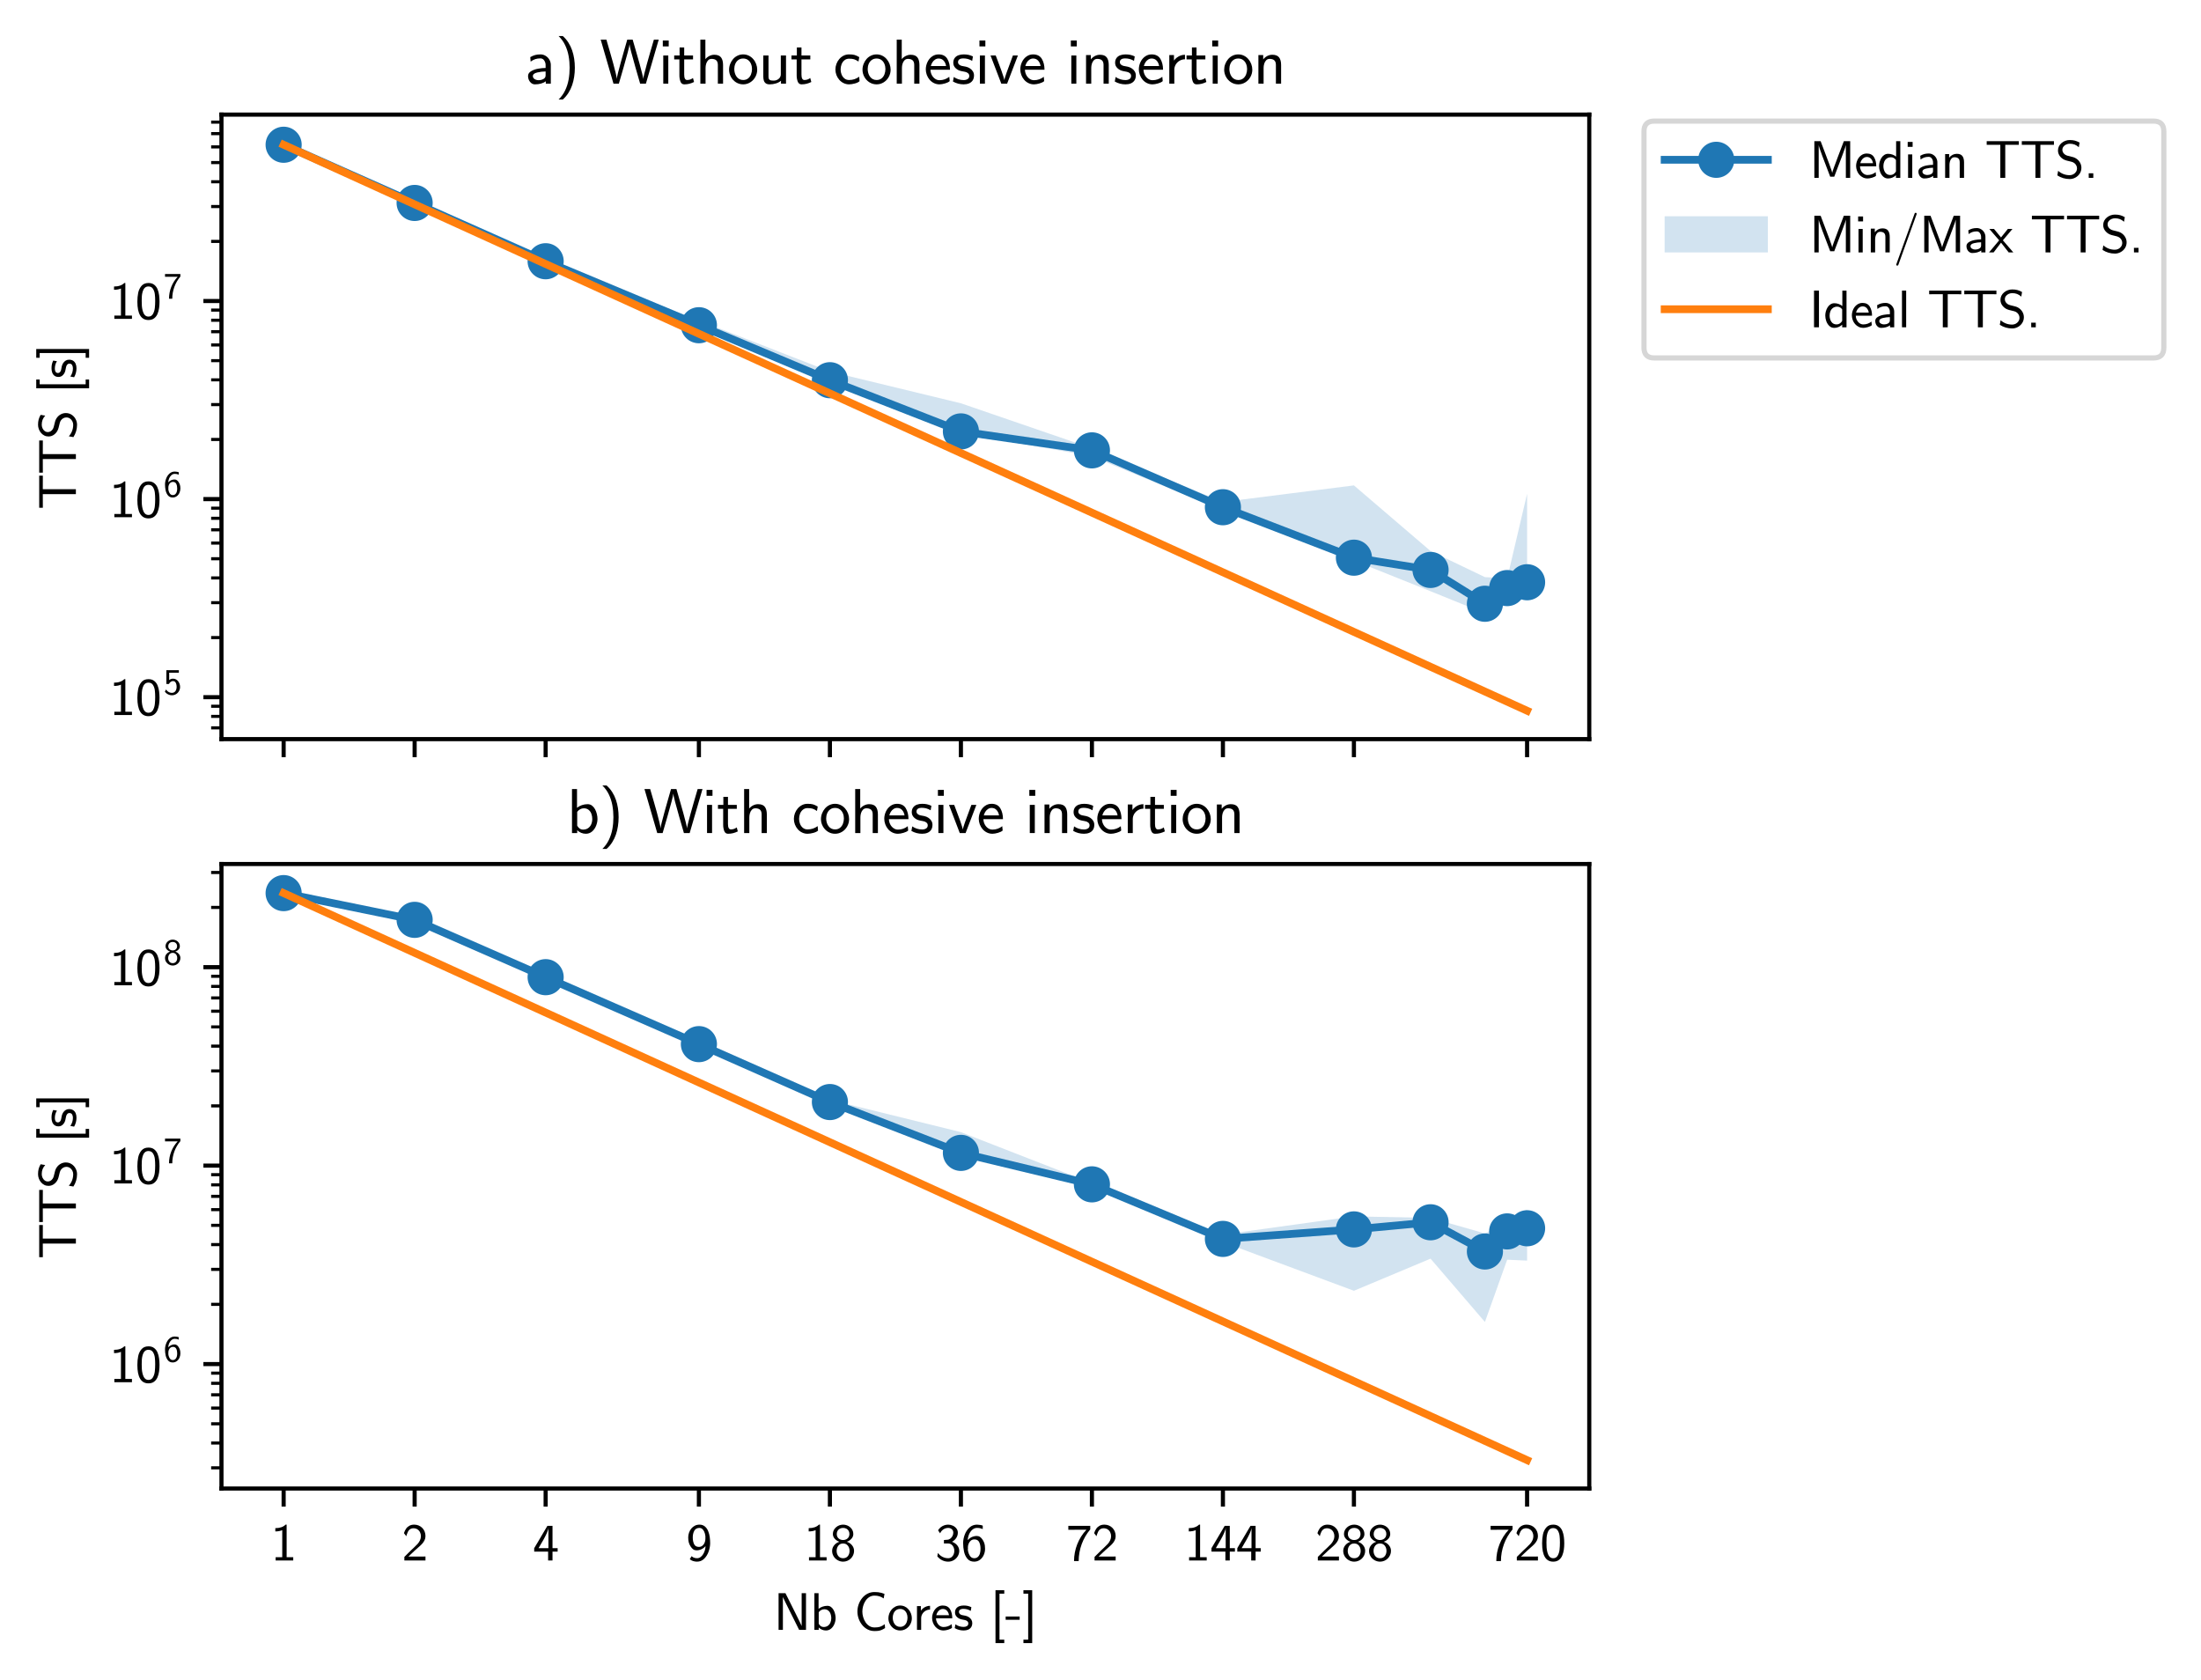 <?xml version="1.0" encoding="utf-8" standalone="no"?>
<!DOCTYPE svg PUBLIC "-//W3C//DTD SVG 1.1//EN"
  "http://www.w3.org/Graphics/SVG/1.1/DTD/svg11.dtd">
<svg xmlns:xlink="http://www.w3.org/1999/xlink" width="426.36pt" height="325.39pt" viewBox="0 0 426.36 325.39" xmlns="http://www.w3.org/2000/svg" version="1.1">
 <defs>
  <style type="text/css">*{stroke-linejoin: round; stroke-linecap: butt}</style>
 </defs>
 <g id="figure_1">
  <g id="patch_1">
   <path d="M -0 325.39 
L 426.36 325.39 
L 426.36 0 
L -0 0 
z
" style="fill: #ffffff"/>
  </g>
  <g id="axes_1">
   <g id="patch_2">
    <path d="M 42.9 143.16 
L 307.86 143.16 
L 307.86 22.2 
L 42.9 22.2 
z
" style="fill: #ffffff"/>
   </g>
   <g id="PolyCollection_1">
    <path d="M 54.944 27.698 
L 54.944 28.093 
L 80.32 39.471 
L 105.697 50.651 
L 135.386 63.351 
L 160.763 73.829 
L 186.14 83.743 
L 211.517 88.4 
L 236.893 98.844 
L 262.27 108.569 
L 277.115 114.517 
L 287.647 118.794 
L 291.959 116.829 
L 295.816 113.995 
L 295.816 95.64 
L 295.816 95.64 
L 291.959 112.027 
L 287.647 111.782 
L 277.115 106.729 
L 262.27 94.017 
L 236.893 97.227 
L 211.517 86.829 
L 186.14 78.114 
L 160.763 71.964 
L 135.386 62.071 
L 105.697 50.331 
L 80.32 38.745 
L 54.944 27.698 
z
" clip-path="url(#pe736ea5509)" style="fill: #1f77b4; fill-opacity: 0.2"/>
   </g>
   <g id="matplotlib.axis_1">
    <g id="xtick_1">
     <g id="line2d_1">
      <defs>
       <path id="m81271d1d20" d="M 0 0 
L 0 3.5 
" style="stroke: #000000; stroke-width: 0.8"/>
      </defs>
      <g>
       <use xlink:href="#m81271d1d20" x="54.944" y="143.16" style="stroke: #000000; stroke-width: 0.8"/>
      </g>
     </g>
    </g>
    <g id="xtick_2">
     <g id="line2d_2">
      <g>
       <use xlink:href="#m81271d1d20" x="80.32" y="143.16" style="stroke: #000000; stroke-width: 0.8"/>
      </g>
     </g>
    </g>
    <g id="xtick_3">
     <g id="line2d_3">
      <g>
       <use xlink:href="#m81271d1d20" x="105.697" y="143.16" style="stroke: #000000; stroke-width: 0.8"/>
      </g>
     </g>
    </g>
    <g id="xtick_4">
     <g id="line2d_4">
      <g>
       <use xlink:href="#m81271d1d20" x="135.386" y="143.16" style="stroke: #000000; stroke-width: 0.8"/>
      </g>
     </g>
    </g>
    <g id="xtick_5">
     <g id="line2d_5">
      <g>
       <use xlink:href="#m81271d1d20" x="160.763" y="143.16" style="stroke: #000000; stroke-width: 0.8"/>
      </g>
     </g>
    </g>
    <g id="xtick_6">
     <g id="line2d_6">
      <g>
       <use xlink:href="#m81271d1d20" x="186.14" y="143.16" style="stroke: #000000; stroke-width: 0.8"/>
      </g>
     </g>
    </g>
    <g id="xtick_7">
     <g id="line2d_7">
      <g>
       <use xlink:href="#m81271d1d20" x="211.517" y="143.16" style="stroke: #000000; stroke-width: 0.8"/>
      </g>
     </g>
    </g>
    <g id="xtick_8">
     <g id="line2d_8">
      <g>
       <use xlink:href="#m81271d1d20" x="236.893" y="143.16" style="stroke: #000000; stroke-width: 0.8"/>
      </g>
     </g>
    </g>
    <g id="xtick_9">
     <g id="line2d_9">
      <g>
       <use xlink:href="#m81271d1d20" x="262.27" y="143.16" style="stroke: #000000; stroke-width: 0.8"/>
      </g>
     </g>
    </g>
    <g id="xtick_10">
     <g id="line2d_10">
      <g>
       <use xlink:href="#m81271d1d20" x="295.816" y="143.16" style="stroke: #000000; stroke-width: 0.8"/>
      </g>
     </g>
    </g>
   </g>
   <g id="matplotlib.axis_2">
    <g id="ytick_1">
     <g id="line2d_11">
      <defs>
       <path id="m9545c2d211" d="M 0 0 
L -3.5 0 
" style="stroke: #000000; stroke-width: 0.8"/>
      </defs>
      <g>
       <use xlink:href="#m9545c2d211" x="42.9" y="135.037" style="stroke: #000000; stroke-width: 0.8"/>
      </g>
     </g>
     <g id="text_1">
      <!-- $\mathdefault{10^{5}}$ -->
      <g transform="translate(21.2 138.518) scale(0.1 -0.1)">
       <defs>
        <path id="Cmss10-31" d="M 594 0 
L 594 397 
L 1394 397 
L 1394 3675 
Q 1053 3519 556 3519 
L 556 3916 
Q 1375 3916 1797 4341 
L 1925 4341 
L 1925 397 
L 2725 397 
L 2725 0 
L 594 0 
z
" transform="scale(0.016)"/>
        <path id="Cmss10-30" d="M 1600 -141 
Q 256 -141 256 2081 
Q 256 2653 354 3143 
Q 453 3634 753 3987 
Q 1053 4341 1600 4341 
Q 2022 4341 2295 4127 
Q 2569 3913 2703 3580 
Q 2838 3247 2888 2865 
Q 2938 2484 2938 2081 
Q 2938 1678 2886 1308 
Q 2834 938 2698 609 
Q 2563 281 2291 70 
Q 2019 -141 1600 -141 
z
M 1600 275 
Q 1969 275 2148 600 
Q 2328 925 2370 1323 
Q 2413 1722 2413 2181 
Q 2413 2625 2370 2986 
Q 2328 3347 2148 3634 
Q 1969 3922 1600 3922 
Q 1313 3922 1142 3745 
Q 972 3569 894 3289 
Q 816 3009 798 2756 
Q 781 2503 781 2181 
Q 781 1853 798 1576 
Q 816 1300 895 989 
Q 975 678 1145 476 
Q 1316 275 1600 275 
z
" transform="scale(0.016)"/>
        <path id="Cmss10-35" d="M 238 494 
L 459 863 
Q 559 684 718 551 
Q 878 419 1072 347 
Q 1266 275 1466 275 
Q 1734 275 1918 420 
Q 2103 566 2190 802 
Q 2278 1038 2278 1300 
Q 2278 1528 2225 1759 
Q 2172 1991 2036 2153 
Q 1900 2316 1663 2316 
Q 1428 2316 1242 2178 
Q 1056 2041 953 1813 
L 506 1813 
L 506 4197 
L 2663 4197 
L 2663 3763 
L 991 3763 
L 991 2484 
Q 1272 2731 1663 2731 
Q 1931 2731 2159 2607 
Q 2388 2484 2547 2276 
Q 2706 2069 2790 1816 
Q 2875 1563 2875 1300 
Q 2875 916 2687 583 
Q 2500 250 2176 54 
Q 1853 -141 1466 -141 
Q 1222 -141 994 -64 
Q 766 13 573 153 
Q 381 294 238 494 
z
" transform="scale(0.016)"/>
       </defs>
       <use xlink:href="#Cmss10-31" transform="translate(0 0.27)"/>
       <use xlink:href="#Cmss10-30" transform="translate(50 0.27)"/>
       <use xlink:href="#Cmss10-35" transform="translate(104.646 40.095) scale(0.7)"/>
      </g>
     </g>
    </g>
    <g id="ytick_2">
     <g id="line2d_12">
      <g>
       <use xlink:href="#m9545c2d211" x="42.9" y="96.671" style="stroke: #000000; stroke-width: 0.8"/>
      </g>
     </g>
     <g id="text_2">
      <!-- $\mathdefault{10^{6}}$ -->
      <g transform="translate(21.2 100.252) scale(0.1 -0.1)">
       <defs>
        <path id="Cmss10-36" d="M 1600 -141 
Q 1081 -141 784 214 
Q 488 569 378 1073 
Q 269 1578 269 2106 
Q 269 2616 466 3136 
Q 663 3656 1045 3998 
Q 1428 4341 1953 4341 
Q 2094 4341 2342 4302 
Q 2591 4263 2644 4213 
L 2644 3809 
Q 2450 3884 2300 3914 
Q 2150 3944 1953 3944 
Q 1622 3944 1365 3711 
Q 1109 3478 970 3129 
Q 831 2781 831 2463 
Q 975 2631 1142 2740 
Q 1309 2850 1511 2909 
Q 1713 2969 1913 2969 
Q 2150 2969 2319 2850 
Q 2488 2731 2631 2509 
Q 2747 2325 2808 2164 
Q 2869 2003 2897 1825 
Q 2925 1647 2925 1416 
Q 2925 1022 2764 664 
Q 2603 306 2300 82 
Q 1997 -141 1600 -141 
z
M 1600 275 
Q 1891 275 2066 444 
Q 2241 613 2308 869 
Q 2375 1125 2375 1416 
Q 2375 1891 2214 2222 
Q 2053 2553 1631 2553 
Q 1384 2553 1207 2411 
Q 1031 2269 937 2042 
Q 844 1816 844 1581 
Q 844 1472 856 1416 
L 838 1416 
Q 838 1025 1038 650 
Q 1238 275 1600 275 
z
" transform="scale(0.016)"/>
       </defs>
       <use xlink:href="#Cmss10-31" transform="translate(0 0.695)"/>
       <use xlink:href="#Cmss10-30" transform="translate(50 0.695)"/>
       <use xlink:href="#Cmss10-36" transform="translate(104.646 40.52) scale(0.7)"/>
      </g>
     </g>
    </g>
    <g id="ytick_3">
     <g id="line2d_13">
      <g>
       <use xlink:href="#m9545c2d211" x="42.9" y="58.305" style="stroke: #000000; stroke-width: 0.8"/>
      </g>
     </g>
     <g id="text_3">
      <!-- $\mathdefault{10^{7}}$ -->
      <g transform="translate(21.2 61.786) scale(0.1 -0.1)">
       <defs>
        <path id="Cmss10-37" d="M 959 -72 
Q 959 453 1059 972 
Q 1159 1491 1353 1978 
Q 1547 2466 1822 2902 
Q 2097 3338 2463 3725 
L 269 3719 
L 269 4197 
L 2925 4197 
L 2925 3763 
Q 2591 3369 2328 2919 
Q 2066 2469 1886 1975 
Q 1706 1481 1614 967 
Q 1522 453 1522 -72 
L 959 -72 
z
" transform="scale(0.016)"/>
       </defs>
       <use xlink:href="#Cmss10-31" transform="translate(0 0.27)"/>
       <use xlink:href="#Cmss10-30" transform="translate(50 0.27)"/>
       <use xlink:href="#Cmss10-37" transform="translate(104.646 40.095) scale(0.7)"/>
      </g>
     </g>
    </g>
    <g id="ytick_4">
     <g id="line2d_14">
      <defs>
       <path id="m1ce38256e8" d="M 0 0 
L -2 0 
" style="stroke: #000000; stroke-width: 0.6"/>
      </defs>
      <g>
       <use xlink:href="#m1ce38256e8" x="42.9" y="140.98" style="stroke: #000000; stroke-width: 0.6"/>
      </g>
     </g>
    </g>
    <g id="ytick_5">
     <g id="line2d_15">
      <g>
       <use xlink:href="#m1ce38256e8" x="42.9" y="138.755" style="stroke: #000000; stroke-width: 0.6"/>
      </g>
     </g>
    </g>
    <g id="ytick_6">
     <g id="line2d_16">
      <g>
       <use xlink:href="#m1ce38256e8" x="42.9" y="136.793" style="stroke: #000000; stroke-width: 0.6"/>
      </g>
     </g>
    </g>
    <g id="ytick_7">
     <g id="line2d_17">
      <g>
       <use xlink:href="#m1ce38256e8" x="42.9" y="123.488" style="stroke: #000000; stroke-width: 0.6"/>
      </g>
     </g>
    </g>
    <g id="ytick_8">
     <g id="line2d_18">
      <g>
       <use xlink:href="#m1ce38256e8" x="42.9" y="116.732" style="stroke: #000000; stroke-width: 0.6"/>
      </g>
     </g>
    </g>
    <g id="ytick_9">
     <g id="line2d_19">
      <g>
       <use xlink:href="#m1ce38256e8" x="42.9" y="111.939" style="stroke: #000000; stroke-width: 0.6"/>
      </g>
     </g>
    </g>
    <g id="ytick_10">
     <g id="line2d_20">
      <g>
       <use xlink:href="#m1ce38256e8" x="42.9" y="108.221" style="stroke: #000000; stroke-width: 0.6"/>
      </g>
     </g>
    </g>
    <g id="ytick_11">
     <g id="line2d_21">
      <g>
       <use xlink:href="#m1ce38256e8" x="42.9" y="105.183" style="stroke: #000000; stroke-width: 0.6"/>
      </g>
     </g>
    </g>
    <g id="ytick_12">
     <g id="line2d_22">
      <g>
       <use xlink:href="#m1ce38256e8" x="42.9" y="102.614" style="stroke: #000000; stroke-width: 0.6"/>
      </g>
     </g>
    </g>
    <g id="ytick_13">
     <g id="line2d_23">
      <g>
       <use xlink:href="#m1ce38256e8" x="42.9" y="100.389" style="stroke: #000000; stroke-width: 0.6"/>
      </g>
     </g>
    </g>
    <g id="ytick_14">
     <g id="line2d_24">
      <g>
       <use xlink:href="#m1ce38256e8" x="42.9" y="98.427" style="stroke: #000000; stroke-width: 0.6"/>
      </g>
     </g>
    </g>
    <g id="ytick_15">
     <g id="line2d_25">
      <g>
       <use xlink:href="#m1ce38256e8" x="42.9" y="85.122" style="stroke: #000000; stroke-width: 0.6"/>
      </g>
     </g>
    </g>
    <g id="ytick_16">
     <g id="line2d_26">
      <g>
       <use xlink:href="#m1ce38256e8" x="42.9" y="78.366" style="stroke: #000000; stroke-width: 0.6"/>
      </g>
     </g>
    </g>
    <g id="ytick_17">
     <g id="line2d_27">
      <g>
       <use xlink:href="#m1ce38256e8" x="42.9" y="73.573" style="stroke: #000000; stroke-width: 0.6"/>
      </g>
     </g>
    </g>
    <g id="ytick_18">
     <g id="line2d_28">
      <g>
       <use xlink:href="#m1ce38256e8" x="42.9" y="69.854" style="stroke: #000000; stroke-width: 0.6"/>
      </g>
     </g>
    </g>
    <g id="ytick_19">
     <g id="line2d_29">
      <g>
       <use xlink:href="#m1ce38256e8" x="42.9" y="66.817" style="stroke: #000000; stroke-width: 0.6"/>
      </g>
     </g>
    </g>
    <g id="ytick_20">
     <g id="line2d_30">
      <g>
       <use xlink:href="#m1ce38256e8" x="42.9" y="64.248" style="stroke: #000000; stroke-width: 0.6"/>
      </g>
     </g>
    </g>
    <g id="ytick_21">
     <g id="line2d_31">
      <g>
       <use xlink:href="#m1ce38256e8" x="42.9" y="62.023" style="stroke: #000000; stroke-width: 0.6"/>
      </g>
     </g>
    </g>
    <g id="ytick_22">
     <g id="line2d_32">
      <g>
       <use xlink:href="#m1ce38256e8" x="42.9" y="60.061" style="stroke: #000000; stroke-width: 0.6"/>
      </g>
     </g>
    </g>
    <g id="ytick_23">
     <g id="line2d_33">
      <g>
       <use xlink:href="#m1ce38256e8" x="42.9" y="46.756" style="stroke: #000000; stroke-width: 0.6"/>
      </g>
     </g>
    </g>
    <g id="ytick_24">
     <g id="line2d_34">
      <g>
       <use xlink:href="#m1ce38256e8" x="42.9" y="40" style="stroke: #000000; stroke-width: 0.6"/>
      </g>
     </g>
    </g>
    <g id="ytick_25">
     <g id="line2d_35">
      <g>
       <use xlink:href="#m1ce38256e8" x="42.9" y="35.206" style="stroke: #000000; stroke-width: 0.6"/>
      </g>
     </g>
    </g>
    <g id="ytick_26">
     <g id="line2d_36">
      <g>
       <use xlink:href="#m1ce38256e8" x="42.9" y="31.488" style="stroke: #000000; stroke-width: 0.6"/>
      </g>
     </g>
    </g>
    <g id="ytick_27">
     <g id="line2d_37">
      <g>
       <use xlink:href="#m1ce38256e8" x="42.9" y="28.45" style="stroke: #000000; stroke-width: 0.6"/>
      </g>
     </g>
    </g>
    <g id="ytick_28">
     <g id="line2d_38">
      <g>
       <use xlink:href="#m1ce38256e8" x="42.9" y="25.882" style="stroke: #000000; stroke-width: 0.6"/>
      </g>
     </g>
    </g>
    <g id="ytick_29">
     <g id="line2d_39">
      <g>
       <use xlink:href="#m1ce38256e8" x="42.9" y="23.657" style="stroke: #000000; stroke-width: 0.6"/>
      </g>
     </g>
    </g>
    <g id="text_4">
     <!-- TTS [s] -->
     <g transform="translate(14.7 98.718) rotate(-90) scale(0.1 -0.1)">
      <defs>
       <path id="Cmss10-54" d="M 1881 0 
L 1881 4006 
L 231 4000 
L 231 4441 
L 4122 4441 
L 4122 4000 
L 2478 4006 
L 2478 0 
L 1881 0 
z
" transform="scale(0.016)"/>
       <path id="Cmss10-53" d="M 281 300 
L 378 856 
Q 981 325 1778 325 
Q 2006 325 2209 431 
Q 2413 538 2538 727 
Q 2663 916 2663 1153 
Q 2663 1341 2577 1506 
Q 2491 1672 2344 1786 
Q 2197 1900 2009 1947 
L 1394 2100 
Q 953 2213 656 2548 
Q 359 2884 359 3316 
Q 359 3594 476 3825 
Q 594 4056 800 4228 
Q 1006 4400 1259 4490 
Q 1513 4581 1778 4581 
Q 2134 4581 2404 4511 
Q 2675 4441 2975 4269 
L 2881 3713 
Q 2628 3938 2370 4036 
Q 2113 4134 1778 4134 
Q 1563 4134 1356 4042 
Q 1150 3950 1020 3781 
Q 891 3613 891 3391 
Q 891 3219 978 3072 
Q 1066 2925 1208 2825 
Q 1350 2725 1522 2681 
L 2131 2528 
Q 2434 2453 2675 2262 
Q 2916 2072 3055 1798 
Q 3194 1525 3194 1216 
Q 3194 838 2998 528 
Q 2803 219 2473 39 
Q 2144 -141 1778 -141 
Q 966 -141 281 300 
z
" transform="scale(0.016)"/>
       <path id="Cmss10-20" transform="scale(0.016)"/>
       <path id="Cmss10-5b" d="M 641 -1600 
L 641 4800 
L 1703 4800 
L 1703 4384 
L 1125 4384 
L 1125 -1184 
L 1703 -1184 
L 1703 -1600 
L 641 -1600 
z
" transform="scale(0.016)"/>
       <path id="Cmss10-73" d="M 178 213 
L 263 672 
Q 716 359 1259 359 
Q 1494 359 1659 461 
Q 1825 563 1825 781 
Q 1825 947 1698 1053 
Q 1572 1159 1403 1191 
L 1013 1269 
Q 688 1334 450 1559 
Q 213 1784 213 2100 
Q 213 2391 353 2583 
Q 494 2775 731 2862 
Q 969 2950 1259 2950 
Q 1538 2950 1745 2904 
Q 1953 2859 2194 2747 
L 2119 2297 
Q 1888 2434 1673 2490 
Q 1459 2547 1191 2547 
Q 981 2547 836 2455 
Q 691 2363 691 2163 
Q 691 2025 800 1926 
Q 909 1828 1063 1791 
L 1491 1709 
Q 1709 1659 1895 1537 
Q 2081 1416 2192 1233 
Q 2303 1050 2303 831 
Q 2303 525 2167 323 
Q 2031 122 1798 25 
Q 1566 -72 1259 -72 
Q 684 -72 178 213 
z
" transform="scale(0.016)"/>
       <path id="Cmss10-5d" d="M 141 -1600 
L 141 -1184 
L 716 -1184 
L 716 4384 
L 141 4384 
L 141 4800 
L 1203 4800 
L 1203 -1600 
L 141 -1600 
z
" transform="scale(0.016)"/>
      </defs>
      <use xlink:href="#Cmss10-54"/>
      <use xlink:href="#Cmss10-54" x="68.018"/>
      <use xlink:href="#Cmss10-53" x="136.035"/>
      <use xlink:href="#Cmss10-20" x="191.553"/>
      <use xlink:href="#Cmss10-5b" x="224.854"/>
      <use xlink:href="#Cmss10-73" x="253.662"/>
      <use xlink:href="#Cmss10-5d" x="291.943"/>
     </g>
    </g>
   </g>
   <g id="line2d_40">
    <path d="M 54.944 28.037 
L 80.32 39.31 
L 105.697 50.599 
L 135.386 62.992 
L 160.763 73.644 
L 186.14 83.559 
L 211.517 87.23 
L 236.893 98.244 
L 262.27 108.017 
L 277.115 110.392 
L 287.647 116.941 
L 291.959 113.905 
L 295.816 112.776 
" clip-path="url(#pe736ea5509)" style="fill: none; stroke: #1f77b4; stroke-width: 1.5; stroke-linecap: square"/>
    <defs>
     <path id="mea26f4171b" d="M 0 3 
C 0.796 3 1.559 2.684 2.121 2.121 
C 2.684 1.559 3 0.796 3 0 
C 3 -0.796 2.684 -1.559 2.121 -2.121 
C 1.559 -2.684 0.796 -3 0 -3 
C -0.796 -3 -1.559 -2.684 -2.121 -2.121 
C -2.684 -1.559 -3 -0.796 -3 0 
C -3 0.796 -2.684 1.559 -2.121 2.121 
C -1.559 2.684 -0.796 3 0 3 
z
" style="stroke: #1f77b4"/>
    </defs>
    <g clip-path="url(#pe736ea5509)">
     <use xlink:href="#mea26f4171b" x="54.944" y="28.037" style="fill: #1f77b4; stroke: #1f77b4"/>
     <use xlink:href="#mea26f4171b" x="80.32" y="39.31" style="fill: #1f77b4; stroke: #1f77b4"/>
     <use xlink:href="#mea26f4171b" x="105.697" y="50.599" style="fill: #1f77b4; stroke: #1f77b4"/>
     <use xlink:href="#mea26f4171b" x="135.386" y="62.992" style="fill: #1f77b4; stroke: #1f77b4"/>
     <use xlink:href="#mea26f4171b" x="160.763" y="73.644" style="fill: #1f77b4; stroke: #1f77b4"/>
     <use xlink:href="#mea26f4171b" x="186.14" y="83.559" style="fill: #1f77b4; stroke: #1f77b4"/>
     <use xlink:href="#mea26f4171b" x="211.517" y="87.23" style="fill: #1f77b4; stroke: #1f77b4"/>
     <use xlink:href="#mea26f4171b" x="236.893" y="98.244" style="fill: #1f77b4; stroke: #1f77b4"/>
     <use xlink:href="#mea26f4171b" x="262.27" y="108.017" style="fill: #1f77b4; stroke: #1f77b4"/>
     <use xlink:href="#mea26f4171b" x="277.115" y="110.392" style="fill: #1f77b4; stroke: #1f77b4"/>
     <use xlink:href="#mea26f4171b" x="287.647" y="116.941" style="fill: #1f77b4; stroke: #1f77b4"/>
     <use xlink:href="#mea26f4171b" x="291.959" y="113.905" style="fill: #1f77b4; stroke: #1f77b4"/>
     <use xlink:href="#mea26f4171b" x="295.816" y="112.776" style="fill: #1f77b4; stroke: #1f77b4"/>
    </g>
   </g>
   <g id="line2d_41">
    <path d="M 54.944 28.037 
L 80.32 39.586 
L 105.697 51.136 
L 135.386 64.648 
L 160.763 76.197 
L 186.14 87.746 
L 211.517 99.296 
L 236.893 110.845 
L 262.27 122.394 
L 277.115 129.15 
L 287.647 133.944 
L 291.959 135.906 
L 295.816 137.662 
" clip-path="url(#pe736ea5509)" style="fill: none; stroke: #ff7f0e; stroke-width: 1.5; stroke-linecap: square"/>
   </g>
   <g id="patch_3">
    <path d="M 42.9 143.16 
L 42.9 22.2 
" style="fill: none; stroke: #000000; stroke-width: 0.8; stroke-linejoin: miter; stroke-linecap: square"/>
   </g>
   <g id="patch_4">
    <path d="M 307.86 143.16 
L 307.86 22.2 
" style="fill: none; stroke: #000000; stroke-width: 0.8; stroke-linejoin: miter; stroke-linecap: square"/>
   </g>
   <g id="patch_5">
    <path d="M 42.9 143.16 
L 307.86 143.16 
" style="fill: none; stroke: #000000; stroke-width: 0.8; stroke-linejoin: miter; stroke-linecap: square"/>
   </g>
   <g id="patch_6">
    <path d="M 42.9 22.2 
L 307.86 22.2 
" style="fill: none; stroke: #000000; stroke-width: 0.8; stroke-linejoin: miter; stroke-linecap: square"/>
   </g>
   <g id="text_5">
    <!-- a) Without cohesive insertion -->
    <g transform="translate(101.772 16.2) scale(0.12 -0.12)">
     <defs>
      <path id="Cmss10-61" d="M 972 -72 
Q 766 -72 605 48 
Q 444 169 356 359 
Q 269 550 269 763 
Q 269 1072 580 1256 
Q 891 1441 1305 1511 
Q 1719 1581 2041 1581 
L 2041 1881 
Q 2041 2128 1900 2337 
Q 1759 2547 1522 2547 
Q 1225 2547 1000 2473 
Q 775 2400 531 2222 
L 494 2675 
Q 753 2825 987 2887 
Q 1222 2950 1522 2950 
Q 1806 2950 2047 2801 
Q 2288 2653 2427 2408 
Q 2566 2163 2566 1881 
L 2566 0 
L 2059 0 
L 2059 238 
Q 1859 84 1576 6 
Q 1294 -72 972 -72 
z
M 756 763 
Q 756 566 937 456 
Q 1119 347 1331 347 
Q 1600 347 1820 467 
Q 2041 588 2041 831 
L 2041 1228 
Q 1641 1228 1198 1125 
Q 756 1022 756 763 
z
" transform="scale(0.016)"/>
      <path id="Cmss10-29" d="M 353 -1600 
Q 769 -1194 1014 -678 
Q 1259 -163 1362 407 
Q 1466 978 1466 1600 
Q 1466 2219 1362 2791 
Q 1259 3363 1014 3878 
Q 769 4394 353 4800 
L 775 4800 
Q 1097 4522 1337 4145 
Q 1578 3769 1718 3358 
Q 1859 2947 1925 2505 
Q 1991 2063 1991 1600 
Q 1991 1138 1923 692 
Q 1856 247 1717 -158 
Q 1578 -563 1340 -938 
Q 1103 -1313 775 -1600 
L 353 -1600 
z
" transform="scale(0.016)"/>
      <path id="Cmss10-57" d="M 1381 0 
L 91 4441 
L 666 4441 
Q 928 3541 1058 3091 
Q 1188 2641 1338 2100 
Q 1488 1559 1602 1082 
Q 1716 606 1716 469 
Q 1722 613 1826 1039 
Q 1931 1466 2118 2142 
Q 2306 2819 2461 3358 
Q 2616 3897 2772 4441 
L 3316 4441 
Q 3538 3678 3695 3131 
Q 3853 2584 4008 2028 
Q 4163 1472 4273 1023 
Q 4384 575 4384 469 
Q 4388 578 4498 1025 
Q 4609 1472 4764 2028 
Q 4919 2584 5067 3098 
Q 5216 3613 5459 4441 
L 5947 4441 
L 4653 0 
L 4072 0 
Q 3844 781 3592 1661 
Q 3341 2541 3172 3184 
Q 3003 3828 3003 3975 
Q 3000 3838 2819 3150 
Q 2638 2463 2395 1622 
Q 2153 781 1925 0 
L 1381 0 
z
" transform="scale(0.016)"/>
      <path id="Cmss10-69" d="M 506 0 
L 506 2841 
L 1013 2841 
L 1013 0 
L 506 0 
z
M 459 3756 
L 459 4353 
L 1056 4353 
L 1056 3756 
L 459 3756 
z
" transform="scale(0.016)"/>
      <path id="Cmss10-74" d="M 1141 -72 
Q 859 -72 753 211 
Q 647 494 647 831 
L 647 2444 
L 122 2444 
L 122 2841 
L 666 2841 
L 666 3653 
L 1131 3653 
L 1131 2841 
L 2022 2841 
L 2022 2444 
L 1131 2444 
L 1131 916 
Q 1131 366 1428 366 
Q 1756 366 2016 569 
L 2125 166 
Q 1884 47 1646 -12 
Q 1409 -72 1141 -72 
z
" transform="scale(0.016)"/>
      <path id="Cmss10-68" d="M 506 0 
L 506 4441 
L 1013 4441 
L 1013 2472 
Q 1181 2675 1420 2794 
Q 1659 2913 1913 2913 
Q 2391 2913 2594 2645 
Q 2797 2378 2797 1881 
L 2797 0 
L 2272 0 
L 2272 1881 
Q 2272 2200 2114 2348 
Q 1956 2497 1638 2497 
Q 1425 2497 1289 2355 
Q 1153 2213 1092 2005 
Q 1031 1797 1031 1588 
L 1031 0 
L 506 0 
z
" transform="scale(0.016)"/>
      <path id="Cmss10-6f" d="M 1600 -72 
Q 1203 -72 878 133 
Q 553 338 365 680 
Q 178 1022 178 1403 
Q 178 1697 284 1976 
Q 391 2256 580 2476 
Q 769 2697 1033 2823 
Q 1297 2950 1600 2950 
Q 1900 2950 2161 2825 
Q 2422 2700 2615 2476 
Q 2809 2253 2912 1975 
Q 3016 1697 3016 1403 
Q 3016 1022 2830 680 
Q 2644 338 2317 133 
Q 1991 -72 1600 -72 
z
M 1600 366 
Q 1894 366 2095 525 
Q 2297 684 2394 940 
Q 2491 1197 2491 1478 
Q 2491 1753 2389 1995 
Q 2288 2238 2086 2386 
Q 1884 2534 1600 2534 
Q 1313 2534 1111 2387 
Q 909 2241 806 1997 
Q 703 1753 703 1478 
Q 703 1278 756 1079 
Q 809 881 926 714 
Q 1044 547 1214 456 
Q 1384 366 1600 366 
z
" transform="scale(0.016)"/>
      <path id="Cmss10-75" d="M 1147 -72 
Q 906 -72 765 26 
Q 625 125 565 297 
Q 506 469 506 703 
L 506 2841 
L 1031 2841 
L 1031 703 
Q 1031 519 1093 436 
Q 1156 353 1267 329 
Q 1378 306 1563 306 
Q 1841 306 2056 484 
Q 2272 663 2272 934 
L 2272 2841 
L 2797 2841 
L 2797 0 
L 2291 0 
L 2291 294 
Q 2094 119 1786 23 
Q 1478 -72 1147 -72 
z
" transform="scale(0.016)"/>
      <path id="Cmss10-63" d="M 1594 -72 
Q 1309 -72 1053 50 
Q 797 172 609 386 
Q 422 600 320 870 
Q 219 1141 219 1422 
Q 219 1713 320 1988 
Q 422 2263 608 2480 
Q 794 2697 1044 2823 
Q 1294 2950 1594 2950 
Q 1934 2950 2136 2897 
Q 2338 2844 2625 2675 
L 2547 2228 
Q 2288 2403 2102 2459 
Q 1916 2516 1594 2516 
Q 1322 2516 1126 2355 
Q 931 2194 837 1945 
Q 744 1697 744 1422 
Q 744 1163 842 919 
Q 941 675 1134 520 
Q 1328 366 1594 366 
Q 1894 366 2139 448 
Q 2384 531 2619 697 
L 2656 250 
Q 2513 106 2183 17 
Q 1853 -72 1594 -72 
z
" transform="scale(0.016)"/>
      <path id="Cmss10-65" d="M 1594 -72 
Q 1300 -72 1044 51 
Q 788 175 602 390 
Q 416 606 314 882 
Q 213 1159 213 1441 
Q 213 1806 373 2159 
Q 534 2513 831 2731 
Q 1128 2950 1503 2950 
Q 2116 2950 2386 2500 
Q 2656 2050 2656 1403 
L 684 1403 
Q 684 1150 801 904 
Q 919 659 1130 503 
Q 1341 347 1594 347 
Q 2150 347 2584 691 
L 2625 256 
Q 2491 122 2162 25 
Q 1834 -72 1594 -72 
z
M 722 1778 
L 2259 1778 
Q 2209 2103 2015 2318 
Q 1822 2534 1503 2534 
Q 1316 2534 1150 2426 
Q 984 2319 876 2145 
Q 769 1972 722 1778 
z
" transform="scale(0.016)"/>
      <path id="Cmss10-76" d="M 1178 0 
L 91 2841 
L 616 2841 
Q 797 2359 944 1971 
Q 1091 1584 1194 1300 
Q 1297 1016 1390 716 
Q 1484 416 1484 347 
Q 1484 559 2350 2841 
L 2853 2841 
L 1766 0 
L 1178 0 
z
" transform="scale(0.016)"/>
      <path id="Cmss10-6e" d="M 506 0 
L 506 2881 
L 991 2881 
L 991 2444 
Q 1163 2666 1402 2789 
Q 1641 2913 1913 2913 
Q 2391 2913 2594 2645 
Q 2797 2378 2797 1881 
L 2797 0 
L 2272 0 
L 2272 1881 
Q 2272 2200 2114 2348 
Q 1956 2497 1638 2497 
Q 1425 2497 1289 2355 
Q 1153 2213 1092 2005 
Q 1031 1797 1031 1588 
L 1031 0 
L 506 0 
z
" transform="scale(0.016)"/>
      <path id="Cmss10-72" d="M 513 0 
L 513 2881 
L 984 2881 
L 984 2328 
Q 1109 2503 1287 2637 
Q 1466 2772 1670 2842 
Q 1875 2913 2094 2913 
L 2094 2456 
Q 1809 2456 1561 2315 
Q 1313 2175 1166 1933 
Q 1019 1691 1019 1403 
L 1019 0 
L 513 0 
z
" transform="scale(0.016)"/>
     </defs>
     <use xlink:href="#Cmss10-61"/>
     <use xlink:href="#Cmss10-29" x="47.998"/>
     <use xlink:href="#Cmss10-20" x="86.816"/>
     <use xlink:href="#Cmss10-57" x="120.117"/>
     <use xlink:href="#Cmss10-69" x="214.502"/>
     <use xlink:href="#Cmss10-74" x="238.281"/>
     <use xlink:href="#Cmss10-68" x="274.365"/>
     <use xlink:href="#Cmss10-6f" x="325.977"/>
     <use xlink:href="#Cmss10-75" x="375.977"/>
     <use xlink:href="#Cmss10-74" x="427.588"/>
     <use xlink:href="#Cmss10-20" x="463.672"/>
     <use xlink:href="#Cmss10-63" x="496.973"/>
     <use xlink:href="#Cmss10-6f" x="541.357"/>
     <use xlink:href="#Cmss10-68" x="591.357"/>
     <use xlink:href="#Cmss10-65" x="642.969"/>
     <use xlink:href="#Cmss10-73" x="687.354"/>
     <use xlink:href="#Cmss10-69" x="725.635"/>
     <use xlink:href="#Cmss10-76" x="749.414"/>
     <use xlink:href="#Cmss10-65" x="795.508"/>
     <use xlink:href="#Cmss10-20" x="839.893"/>
     <use xlink:href="#Cmss10-69" x="873.193"/>
     <use xlink:href="#Cmss10-6e" x="896.973"/>
     <use xlink:href="#Cmss10-73" x="948.584"/>
     <use xlink:href="#Cmss10-65" x="986.865"/>
     <use xlink:href="#Cmss10-72" x="1031.25"/>
     <use xlink:href="#Cmss10-74" x="1065.332"/>
     <use xlink:href="#Cmss10-69" x="1101.416"/>
     <use xlink:href="#Cmss10-6f" x="1125.195"/>
     <use xlink:href="#Cmss10-6e" x="1175.195"/>
    </g>
   </g>
  </g>
  <g id="axes_2">
   <g id="patch_7">
    <path d="M 42.9 288.312 
L 307.86 288.312 
L 307.86 167.352 
L 42.9 167.352 
z
" style="fill: #ffffff"/>
   </g>
   <g id="PolyCollection_2">
    <path d="M 54.944 172.85 
L 54.944 173.401 
L 80.32 178.428 
L 105.697 189.633 
L 135.386 202.556 
L 160.763 213.987 
L 186.14 223.381 
L 211.517 229.728 
L 236.893 240.577 
L 262.27 250.01 
L 277.115 243.789 
L 287.647 256.051 
L 291.959 243.992 
L 295.816 244.165 
L 295.816 234.296 
L 295.816 234.296 
L 291.959 236.681 
L 287.647 238.904 
L 277.115 235.893 
L 262.27 235.598 
L 236.893 239.121 
L 211.517 229.173 
L 186.14 219.281 
L 160.763 213.025 
L 135.386 201.67 
L 105.697 189.034 
L 80.32 178.023 
L 54.944 172.85 
z
" clip-path="url(#pfbe49e36a6)" style="fill: #1f77b4; fill-opacity: 0.2"/>
   </g>
   <g id="matplotlib.axis_3">
    <g id="xtick_11">
     <g id="line2d_42">
      <g>
       <use xlink:href="#m81271d1d20" x="54.944" y="288.312" style="stroke: #000000; stroke-width: 0.8"/>
      </g>
     </g>
     <g id="text_6">
      <!-- 1 -->
      <g transform="translate(52.444 302.251) scale(0.1 -0.1)">
       <use xlink:href="#Cmss10-31"/>
      </g>
     </g>
    </g>
    <g id="xtick_12">
     <g id="line2d_43">
      <g>
       <use xlink:href="#m81271d1d20" x="80.32" y="288.312" style="stroke: #000000; stroke-width: 0.8"/>
      </g>
     </g>
     <g id="text_7">
      <!-- 2 -->
      <g transform="translate(77.82 302.251) scale(0.1 -0.1)">
       <defs>
        <path id="Cmss10-32" d="M 319 0 
L 319 434 
L 1106 1216 
Q 1191 1300 1473 1559 
Q 1756 1819 1925 2009 
Q 2094 2200 2208 2440 
Q 2322 2681 2322 2944 
Q 2322 3206 2212 3425 
Q 2103 3644 1898 3773 
Q 1694 3903 1422 3903 
Q 1106 3903 903 3700 
Q 809 3606 732 3445 
Q 656 3284 606 3123 
Q 556 2963 556 2938 
L 269 3309 
Q 369 3628 531 3856 
Q 694 4084 939 4212 
Q 1184 4341 1509 4341 
Q 1806 4341 2057 4234 
Q 2309 4128 2493 3937 
Q 2678 3747 2776 3494 
Q 2875 3241 2875 2944 
Q 2875 2672 2756 2436 
Q 2638 2200 2455 2004 
Q 2272 1809 1976 1557 
Q 1681 1306 1581 1209 
L 806 475 
L 2875 481 
L 2875 0 
L 319 0 
z
" transform="scale(0.016)"/>
       </defs>
       <use xlink:href="#Cmss10-32"/>
      </g>
     </g>
    </g>
    <g id="xtick_13">
     <g id="line2d_44">
      <g>
       <use xlink:href="#m81271d1d20" x="105.697" y="288.312" style="stroke: #000000; stroke-width: 0.8"/>
      </g>
     </g>
     <g id="text_8">
      <!-- 4 -->
      <g transform="translate(103.197 302.251) scale(0.1 -0.1)">
       <defs>
        <path id="Cmss10-34" d="M 178 1075 
L 178 1491 
L 1778 4197 
L 2394 4197 
L 2394 1491 
L 3016 1491 
L 3016 1075 
L 2394 1075 
L 2394 0 
L 1863 0 
L 1863 1075 
L 178 1075 
z
M 703 1491 
L 1900 1491 
L 1900 3944 
L 1894 3944 
Q 1894 3741 1708 3328 
Q 1522 2916 1292 2508 
Q 1063 2100 703 1491 
z
" transform="scale(0.016)"/>
       </defs>
       <use xlink:href="#Cmss10-34"/>
      </g>
     </g>
    </g>
    <g id="xtick_14">
     <g id="line2d_45">
      <g>
       <use xlink:href="#m81271d1d20" x="135.386" y="288.312" style="stroke: #000000; stroke-width: 0.8"/>
      </g>
     </g>
     <g id="text_9">
      <!-- 9 -->
      <g transform="translate(132.886 302.251) scale(0.1 -0.1)">
       <defs>
        <path id="Cmss10-39" d="M 459 159 
L 672 519 
Q 781 428 876 378 
Q 972 328 1089 301 
Q 1206 275 1331 275 
Q 1572 275 1764 415 
Q 1956 556 2090 784 
Q 2225 1013 2294 1266 
Q 2363 1519 2363 1741 
Q 2163 1500 1875 1364 
Q 1588 1228 1281 1228 
Q 1050 1228 878 1348 
Q 706 1469 563 1691 
Q 400 1941 334 2195 
Q 269 2450 269 2791 
Q 269 3084 367 3368 
Q 466 3653 644 3868 
Q 822 4084 1072 4212 
Q 1322 4341 1631 4341 
Q 2022 4341 2283 4122 
Q 2544 3903 2683 3561 
Q 2822 3219 2873 2842 
Q 2925 2466 2925 2106 
Q 2925 1613 2742 1088 
Q 2559 563 2198 211 
Q 1838 -141 1331 -141 
Q 1091 -141 847 -62 
Q 603 16 459 159 
z
M 1563 1644 
Q 1803 1644 1984 1787 
Q 2166 1931 2258 2159 
Q 2350 2388 2350 2631 
Q 2350 2731 2344 2791 
L 2356 2791 
Q 2356 3028 2279 3295 
Q 2203 3563 2039 3753 
Q 1875 3944 1631 3944 
Q 1194 3944 1006 3605 
Q 819 3266 819 2791 
Q 819 2316 980 1980 
Q 1141 1644 1563 1644 
z
" transform="scale(0.016)"/>
       </defs>
       <use xlink:href="#Cmss10-39"/>
      </g>
     </g>
    </g>
    <g id="xtick_15">
     <g id="line2d_46">
      <g>
       <use xlink:href="#m81271d1d20" x="160.763" y="288.312" style="stroke: #000000; stroke-width: 0.8"/>
      </g>
     </g>
     <g id="text_10">
      <!-- 18 -->
      <g transform="translate(155.763 302.251) scale(0.1 -0.1)">
       <defs>
        <path id="Cmss10-38" d="M 269 1166 
Q 269 1547 520 1850 
Q 772 2153 1153 2266 
Q 822 2375 590 2628 
Q 359 2881 359 3206 
Q 359 3453 459 3656 
Q 559 3859 734 4015 
Q 909 4172 1132 4256 
Q 1356 4341 1600 4341 
Q 1838 4341 2061 4258 
Q 2284 4175 2461 4019 
Q 2638 3863 2736 3656 
Q 2834 3450 2834 3206 
Q 2834 2881 2603 2628 
Q 2372 2375 2041 2266 
Q 2422 2153 2673 1850 
Q 2925 1547 2925 1166 
Q 2925 897 2820 658 
Q 2716 419 2531 239 
Q 2347 59 2105 -41 
Q 1863 -141 1600 -141 
Q 1253 -141 940 36 
Q 628 213 448 509 
Q 269 806 269 1166 
z
M 1600 275 
Q 1969 275 2175 531 
Q 2381 788 2381 1166 
Q 2381 1406 2289 1612 
Q 2197 1819 2019 1939 
Q 1841 2059 1600 2059 
Q 1353 2059 1175 1939 
Q 997 1819 905 1612 
Q 813 1406 813 1166 
Q 813 794 1020 534 
Q 1228 275 1600 275 
z
M 831 3206 
Q 831 2875 1048 2676 
Q 1266 2478 1600 2478 
Q 1816 2478 1992 2568 
Q 2169 2659 2266 2826 
Q 2363 2994 2363 3206 
Q 2363 3431 2263 3598 
Q 2163 3766 1991 3855 
Q 1819 3944 1600 3944 
Q 1375 3944 1203 3855 
Q 1031 3766 931 3598 
Q 831 3431 831 3206 
z
" transform="scale(0.016)"/>
       </defs>
       <use xlink:href="#Cmss10-31"/>
       <use xlink:href="#Cmss10-38" x="50"/>
      </g>
     </g>
    </g>
    <g id="xtick_16">
     <g id="line2d_47">
      <g>
       <use xlink:href="#m81271d1d20" x="186.14" y="288.312" style="stroke: #000000; stroke-width: 0.8"/>
      </g>
     </g>
     <g id="text_11">
      <!-- 36 -->
      <g transform="translate(181.14 302.251) scale(0.1 -0.1)">
       <defs>
        <path id="Cmss10-33" d="M 269 506 
L 341 916 
Q 491 709 686 567 
Q 881 425 1107 350 
Q 1334 275 1581 275 
Q 1813 275 1984 401 
Q 2156 528 2242 733 
Q 2328 938 2328 1172 
Q 2328 1397 2240 1600 
Q 2153 1803 1983 1931 
Q 1813 2059 1581 2059 
L 1069 2059 
L 1069 2478 
L 1453 2509 
Q 1656 2509 1829 2637 
Q 2003 2766 2103 2962 
Q 2203 3159 2203 3366 
Q 2203 3628 2025 3786 
Q 1847 3944 1581 3944 
Q 1369 3944 1176 3862 
Q 984 3781 834 3629 
Q 684 3478 609 3291 
L 359 3653 
Q 488 3866 677 4019 
Q 866 4172 1098 4256 
Q 1331 4341 1581 4341 
Q 1859 4341 2132 4222 
Q 2406 4103 2579 3879 
Q 2753 3656 2753 3366 
Q 2753 3022 2559 2728 
Q 2366 2434 2047 2266 
Q 2281 2191 2486 2028 
Q 2691 1866 2808 1645 
Q 2925 1425 2925 1172 
Q 2925 813 2740 511 
Q 2556 209 2248 34 
Q 1941 -141 1581 -141 
Q 1203 -141 854 31 
Q 506 203 269 506 
z
" transform="scale(0.016)"/>
       </defs>
       <use xlink:href="#Cmss10-33"/>
       <use xlink:href="#Cmss10-36" x="50"/>
      </g>
     </g>
    </g>
    <g id="xtick_17">
     <g id="line2d_48">
      <g>
       <use xlink:href="#m81271d1d20" x="211.517" y="288.312" style="stroke: #000000; stroke-width: 0.8"/>
      </g>
     </g>
     <g id="text_12">
      <!-- 72 -->
      <g transform="translate(206.517 302.251) scale(0.1 -0.1)">
       <use xlink:href="#Cmss10-37"/>
       <use xlink:href="#Cmss10-32" x="50"/>
      </g>
     </g>
    </g>
    <g id="xtick_18">
     <g id="line2d_49">
      <g>
       <use xlink:href="#m81271d1d20" x="236.893" y="288.312" style="stroke: #000000; stroke-width: 0.8"/>
      </g>
     </g>
     <g id="text_13">
      <!-- 144 -->
      <g transform="translate(229.393 302.251) scale(0.1 -0.1)">
       <use xlink:href="#Cmss10-31"/>
       <use xlink:href="#Cmss10-34" x="50"/>
       <use xlink:href="#Cmss10-34" x="100"/>
      </g>
     </g>
    </g>
    <g id="xtick_19">
     <g id="line2d_50">
      <g>
       <use xlink:href="#m81271d1d20" x="262.27" y="288.312" style="stroke: #000000; stroke-width: 0.8"/>
      </g>
     </g>
     <g id="text_14">
      <!-- 288 -->
      <g transform="translate(254.77 302.251) scale(0.1 -0.1)">
       <use xlink:href="#Cmss10-32"/>
       <use xlink:href="#Cmss10-38" x="50"/>
       <use xlink:href="#Cmss10-38" x="100"/>
      </g>
     </g>
    </g>
    <g id="xtick_20">
     <g id="line2d_51">
      <g>
       <use xlink:href="#m81271d1d20" x="295.816" y="288.312" style="stroke: #000000; stroke-width: 0.8"/>
      </g>
     </g>
     <g id="text_15">
      <!-- 720 -->
      <g transform="translate(288.316 302.251) scale(0.1 -0.1)">
       <use xlink:href="#Cmss10-37"/>
       <use xlink:href="#Cmss10-32" x="50"/>
       <use xlink:href="#Cmss10-30" x="100"/>
      </g>
     </g>
    </g>
    <g id="text_16">
     <!-- Nb Cores [-] -->
     <g transform="translate(149.856 315.69) scale(0.1 -0.1)">
      <defs>
       <path id="Cmss10-4e" d="M 603 0 
L 603 4441 
L 1434 4441 
Q 1603 4106 1875 3564 
Q 2147 3022 2555 2201 
Q 2963 1381 3180 939 
Q 3397 497 3397 469 
L 3397 4441 
L 3922 4441 
L 3922 0 
L 3091 0 
Q 3009 169 2648 889 
Q 2288 1609 1955 2276 
Q 1622 2944 1376 3445 
Q 1131 3947 1125 3975 
L 1125 0 
L 603 0 
z
" transform="scale(0.016)"/>
       <path id="Cmss10-62" d="M 513 0 
L 513 4441 
L 1019 4441 
L 1019 2547 
Q 1228 2719 1509 2816 
Q 1791 2913 2088 2913 
Q 2341 2913 2530 2769 
Q 2719 2625 2841 2398 
Q 2963 2172 3023 1911 
Q 3084 1650 3084 1422 
Q 3084 1081 2942 728 
Q 2800 375 2533 151 
Q 2266 -72 1906 -72 
Q 1663 -72 1438 22 
Q 1213 116 1038 288 
L 1038 0 
L 513 0 
z
M 1038 744 
Q 1138 559 1288 453 
Q 1438 347 1631 347 
Q 1928 347 2139 494 
Q 2350 641 2454 886 
Q 2559 1131 2559 1422 
Q 2559 1700 2468 1945 
Q 2378 2191 2186 2344 
Q 1994 2497 1709 2497 
Q 1509 2497 1334 2401 
Q 1159 2306 1038 2138 
L 1038 744 
z
" transform="scale(0.016)"/>
       <path id="Cmss10-43" d="M 2484 -141 
Q 2028 -141 1643 59 
Q 1259 259 986 600 
Q 713 941 564 1359 
Q 416 1778 416 2222 
Q 416 2666 564 3086 
Q 713 3506 989 3848 
Q 1266 4191 1647 4386 
Q 2028 4581 2484 4581 
Q 2722 4581 2914 4559 
Q 3106 4538 3306 4486 
Q 3506 4434 3694 4359 
L 3597 3809 
L 3591 3809 
Q 3325 3991 3065 4069 
Q 2806 4147 2484 4147 
Q 2131 4147 1854 3972 
Q 1578 3797 1390 3509 
Q 1203 3222 1108 2886 
Q 1013 2550 1013 2222 
Q 1013 1897 1109 1556 
Q 1206 1216 1395 928 
Q 1584 641 1862 467 
Q 2141 294 2484 294 
Q 2897 294 3145 372 
Q 3394 450 3725 684 
L 3763 225 
L 3763 219 
Q 3522 69 3342 -6 
Q 3163 -81 2972 -111 
Q 2781 -141 2484 -141 
z
" transform="scale(0.016)"/>
       <path id="Cmss10-2d" d="M 72 1222 
L 72 1619 
L 1766 1619 
L 1766 1222 
L 72 1222 
z
" transform="scale(0.016)"/>
      </defs>
      <use xlink:href="#Cmss10-4e"/>
      <use xlink:href="#Cmss10-62" x="70.801"/>
      <use xlink:href="#Cmss10-20" x="122.412"/>
      <use xlink:href="#Cmss10-43" x="155.713"/>
      <use xlink:href="#Cmss10-6f" x="219.531"/>
      <use xlink:href="#Cmss10-72" x="269.531"/>
      <use xlink:href="#Cmss10-65" x="303.613"/>
      <use xlink:href="#Cmss10-73" x="347.998"/>
      <use xlink:href="#Cmss10-20" x="386.279"/>
      <use xlink:href="#Cmss10-5b" x="419.58"/>
      <use xlink:href="#Cmss10-2d" x="448.389"/>
      <use xlink:href="#Cmss10-5d" x="481.689"/>
     </g>
    </g>
   </g>
   <g id="matplotlib.axis_4">
    <g id="ytick_30">
     <g id="line2d_52">
      <g>
       <use xlink:href="#m9545c2d211" x="42.9" y="264.204" style="stroke: #000000; stroke-width: 0.8"/>
      </g>
     </g>
     <g id="text_17">
      <!-- $\mathdefault{10^{6}}$ -->
      <g transform="translate(21.2 267.785) scale(0.1 -0.1)">
       <use xlink:href="#Cmss10-31" transform="translate(0 0.695)"/>
       <use xlink:href="#Cmss10-30" transform="translate(50 0.695)"/>
       <use xlink:href="#Cmss10-36" transform="translate(104.646 40.52) scale(0.7)"/>
      </g>
     </g>
    </g>
    <g id="ytick_31">
     <g id="line2d_53">
      <g>
       <use xlink:href="#m9545c2d211" x="42.9" y="225.767" style="stroke: #000000; stroke-width: 0.8"/>
      </g>
     </g>
     <g id="text_18">
      <!-- $\mathdefault{10^{7}}$ -->
      <g transform="translate(21.2 229.248) scale(0.1 -0.1)">
       <use xlink:href="#Cmss10-31" transform="translate(0 0.27)"/>
       <use xlink:href="#Cmss10-30" transform="translate(50 0.27)"/>
       <use xlink:href="#Cmss10-37" transform="translate(104.646 40.095) scale(0.7)"/>
      </g>
     </g>
    </g>
    <g id="ytick_32">
     <g id="line2d_54">
      <g>
       <use xlink:href="#m9545c2d211" x="42.9" y="187.331" style="stroke: #000000; stroke-width: 0.8"/>
      </g>
     </g>
     <g id="text_19">
      <!-- $\mathdefault{10^{8}}$ -->
      <g transform="translate(21.2 190.911) scale(0.1 -0.1)">
       <use xlink:href="#Cmss10-31" transform="translate(0 0.695)"/>
       <use xlink:href="#Cmss10-30" transform="translate(50 0.695)"/>
       <use xlink:href="#Cmss10-38" transform="translate(104.646 40.52) scale(0.7)"/>
      </g>
     </g>
    </g>
    <g id="ytick_33">
     <g id="line2d_55">
      <g>
       <use xlink:href="#m1ce38256e8" x="42.9" y="284.302" style="stroke: #000000; stroke-width: 0.6"/>
      </g>
     </g>
    </g>
    <g id="ytick_34">
     <g id="line2d_56">
      <g>
       <use xlink:href="#m1ce38256e8" x="42.9" y="279.5" style="stroke: #000000; stroke-width: 0.6"/>
      </g>
     </g>
    </g>
    <g id="ytick_35">
     <g id="line2d_57">
      <g>
       <use xlink:href="#m1ce38256e8" x="42.9" y="275.775" style="stroke: #000000; stroke-width: 0.6"/>
      </g>
     </g>
    </g>
    <g id="ytick_36">
     <g id="line2d_58">
      <g>
       <use xlink:href="#m1ce38256e8" x="42.9" y="272.731" style="stroke: #000000; stroke-width: 0.6"/>
      </g>
     </g>
    </g>
    <g id="ytick_37">
     <g id="line2d_59">
      <g>
       <use xlink:href="#m1ce38256e8" x="42.9" y="270.158" style="stroke: #000000; stroke-width: 0.6"/>
      </g>
     </g>
    </g>
    <g id="ytick_38">
     <g id="line2d_60">
      <g>
       <use xlink:href="#m1ce38256e8" x="42.9" y="267.929" style="stroke: #000000; stroke-width: 0.6"/>
      </g>
     </g>
    </g>
    <g id="ytick_39">
     <g id="line2d_61">
      <g>
       <use xlink:href="#m1ce38256e8" x="42.9" y="265.963" style="stroke: #000000; stroke-width: 0.6"/>
      </g>
     </g>
    </g>
    <g id="ytick_40">
     <g id="line2d_62">
      <g>
       <use xlink:href="#m1ce38256e8" x="42.9" y="252.634" style="stroke: #000000; stroke-width: 0.6"/>
      </g>
     </g>
    </g>
    <g id="ytick_41">
     <g id="line2d_63">
      <g>
       <use xlink:href="#m1ce38256e8" x="42.9" y="245.865" style="stroke: #000000; stroke-width: 0.6"/>
      </g>
     </g>
    </g>
    <g id="ytick_42">
     <g id="line2d_64">
      <g>
       <use xlink:href="#m1ce38256e8" x="42.9" y="241.063" style="stroke: #000000; stroke-width: 0.6"/>
      </g>
     </g>
    </g>
    <g id="ytick_43">
     <g id="line2d_65">
      <g>
       <use xlink:href="#m1ce38256e8" x="42.9" y="237.338" style="stroke: #000000; stroke-width: 0.6"/>
      </g>
     </g>
    </g>
    <g id="ytick_44">
     <g id="line2d_66">
      <g>
       <use xlink:href="#m1ce38256e8" x="42.9" y="234.295" style="stroke: #000000; stroke-width: 0.6"/>
      </g>
     </g>
    </g>
    <g id="ytick_45">
     <g id="line2d_67">
      <g>
       <use xlink:href="#m1ce38256e8" x="42.9" y="231.721" style="stroke: #000000; stroke-width: 0.6"/>
      </g>
     </g>
    </g>
    <g id="ytick_46">
     <g id="line2d_68">
      <g>
       <use xlink:href="#m1ce38256e8" x="42.9" y="229.492" style="stroke: #000000; stroke-width: 0.6"/>
      </g>
     </g>
    </g>
    <g id="ytick_47">
     <g id="line2d_69">
      <g>
       <use xlink:href="#m1ce38256e8" x="42.9" y="227.526" style="stroke: #000000; stroke-width: 0.6"/>
      </g>
     </g>
    </g>
    <g id="ytick_48">
     <g id="line2d_70">
      <g>
       <use xlink:href="#m1ce38256e8" x="42.9" y="214.197" style="stroke: #000000; stroke-width: 0.6"/>
      </g>
     </g>
    </g>
    <g id="ytick_49">
     <g id="line2d_71">
      <g>
       <use xlink:href="#m1ce38256e8" x="42.9" y="207.428" style="stroke: #000000; stroke-width: 0.6"/>
      </g>
     </g>
    </g>
    <g id="ytick_50">
     <g id="line2d_72">
      <g>
       <use xlink:href="#m1ce38256e8" x="42.9" y="202.626" style="stroke: #000000; stroke-width: 0.6"/>
      </g>
     </g>
    </g>
    <g id="ytick_51">
     <g id="line2d_73">
      <g>
       <use xlink:href="#m1ce38256e8" x="42.9" y="198.901" style="stroke: #000000; stroke-width: 0.6"/>
      </g>
     </g>
    </g>
    <g id="ytick_52">
     <g id="line2d_74">
      <g>
       <use xlink:href="#m1ce38256e8" x="42.9" y="195.858" style="stroke: #000000; stroke-width: 0.6"/>
      </g>
     </g>
    </g>
    <g id="ytick_53">
     <g id="line2d_75">
      <g>
       <use xlink:href="#m1ce38256e8" x="42.9" y="193.285" style="stroke: #000000; stroke-width: 0.6"/>
      </g>
     </g>
    </g>
    <g id="ytick_54">
     <g id="line2d_76">
      <g>
       <use xlink:href="#m1ce38256e8" x="42.9" y="191.056" style="stroke: #000000; stroke-width: 0.6"/>
      </g>
     </g>
    </g>
    <g id="ytick_55">
     <g id="line2d_77">
      <g>
       <use xlink:href="#m1ce38256e8" x="42.9" y="189.089" style="stroke: #000000; stroke-width: 0.6"/>
      </g>
     </g>
    </g>
    <g id="ytick_56">
     <g id="line2d_78">
      <g>
       <use xlink:href="#m1ce38256e8" x="42.9" y="175.76" style="stroke: #000000; stroke-width: 0.6"/>
      </g>
     </g>
    </g>
    <g id="ytick_57">
     <g id="line2d_79">
      <g>
       <use xlink:href="#m1ce38256e8" x="42.9" y="168.992" style="stroke: #000000; stroke-width: 0.6"/>
      </g>
     </g>
    </g>
    <g id="text_20">
     <!-- TTS [s] -->
     <g transform="translate(14.7 243.869) rotate(-90) scale(0.1 -0.1)">
      <use xlink:href="#Cmss10-54"/>
      <use xlink:href="#Cmss10-54" x="68.018"/>
      <use xlink:href="#Cmss10-53" x="136.035"/>
      <use xlink:href="#Cmss10-20" x="191.553"/>
      <use xlink:href="#Cmss10-5b" x="224.854"/>
      <use xlink:href="#Cmss10-73" x="253.662"/>
      <use xlink:href="#Cmss10-5d" x="291.943"/>
     </g>
    </g>
   </g>
   <g id="line2d_80">
    <path d="M 54.944 172.987 
L 80.32 178.165 
L 105.697 189.269 
L 135.386 202.238 
L 160.763 213.456 
L 186.14 223.302 
L 211.517 229.395 
L 236.893 239.962 
L 262.27 238.122 
L 277.115 236.743 
L 287.647 242.4 
L 291.959 238.511 
L 295.816 237.902 
" clip-path="url(#pfbe49e36a6)" style="fill: none; stroke: #1f77b4; stroke-width: 1.5; stroke-linecap: square"/>
    <g clip-path="url(#pfbe49e36a6)">
     <use xlink:href="#mea26f4171b" x="54.944" y="172.987" style="fill: #1f77b4; stroke: #1f77b4"/>
     <use xlink:href="#mea26f4171b" x="80.32" y="178.165" style="fill: #1f77b4; stroke: #1f77b4"/>
     <use xlink:href="#mea26f4171b" x="105.697" y="189.269" style="fill: #1f77b4; stroke: #1f77b4"/>
     <use xlink:href="#mea26f4171b" x="135.386" y="202.238" style="fill: #1f77b4; stroke: #1f77b4"/>
     <use xlink:href="#mea26f4171b" x="160.763" y="213.456" style="fill: #1f77b4; stroke: #1f77b4"/>
     <use xlink:href="#mea26f4171b" x="186.14" y="223.302" style="fill: #1f77b4; stroke: #1f77b4"/>
     <use xlink:href="#mea26f4171b" x="211.517" y="229.395" style="fill: #1f77b4; stroke: #1f77b4"/>
     <use xlink:href="#mea26f4171b" x="236.893" y="239.962" style="fill: #1f77b4; stroke: #1f77b4"/>
     <use xlink:href="#mea26f4171b" x="262.27" y="238.122" style="fill: #1f77b4; stroke: #1f77b4"/>
     <use xlink:href="#mea26f4171b" x="277.115" y="236.743" style="fill: #1f77b4; stroke: #1f77b4"/>
     <use xlink:href="#mea26f4171b" x="287.647" y="242.4" style="fill: #1f77b4; stroke: #1f77b4"/>
     <use xlink:href="#mea26f4171b" x="291.959" y="238.511" style="fill: #1f77b4; stroke: #1f77b4"/>
     <use xlink:href="#mea26f4171b" x="295.816" y="237.902" style="fill: #1f77b4; stroke: #1f77b4"/>
    </g>
   </g>
   <g id="line2d_81">
    <path d="M 54.944 172.987 
L 80.32 184.558 
L 105.697 196.128 
L 135.386 209.665 
L 160.763 221.236 
L 186.14 232.806 
L 211.517 244.377 
L 236.893 255.948 
L 262.27 267.518 
L 277.115 274.287 
L 287.647 279.089 
L 291.959 281.055 
L 295.816 282.814 
" clip-path="url(#pfbe49e36a6)" style="fill: none; stroke: #ff7f0e; stroke-width: 1.5; stroke-linecap: square"/>
   </g>
   <g id="patch_8">
    <path d="M 42.9 288.312 
L 42.9 167.352 
" style="fill: none; stroke: #000000; stroke-width: 0.8; stroke-linejoin: miter; stroke-linecap: square"/>
   </g>
   <g id="patch_9">
    <path d="M 307.86 288.312 
L 307.86 167.352 
" style="fill: none; stroke: #000000; stroke-width: 0.8; stroke-linejoin: miter; stroke-linecap: square"/>
   </g>
   <g id="patch_10">
    <path d="M 42.9 288.312 
L 307.86 288.312 
" style="fill: none; stroke: #000000; stroke-width: 0.8; stroke-linejoin: miter; stroke-linecap: square"/>
   </g>
   <g id="patch_11">
    <path d="M 42.9 167.352 
L 307.86 167.352 
" style="fill: none; stroke: #000000; stroke-width: 0.8; stroke-linejoin: miter; stroke-linecap: square"/>
   </g>
   <g id="text_21">
    <!-- b) With cohesive insertion -->
    <g transform="translate(109.817 161.352) scale(0.12 -0.12)">
     <use xlink:href="#Cmss10-62"/>
     <use xlink:href="#Cmss10-29" x="51.611"/>
     <use xlink:href="#Cmss10-20" x="90.43"/>
     <use xlink:href="#Cmss10-57" x="123.73"/>
     <use xlink:href="#Cmss10-69" x="218.115"/>
     <use xlink:href="#Cmss10-74" x="241.895"/>
     <use xlink:href="#Cmss10-68" x="277.979"/>
     <use xlink:href="#Cmss10-20" x="329.59"/>
     <use xlink:href="#Cmss10-63" x="362.891"/>
     <use xlink:href="#Cmss10-6f" x="407.275"/>
     <use xlink:href="#Cmss10-68" x="457.275"/>
     <use xlink:href="#Cmss10-65" x="508.887"/>
     <use xlink:href="#Cmss10-73" x="553.271"/>
     <use xlink:href="#Cmss10-69" x="591.553"/>
     <use xlink:href="#Cmss10-76" x="615.332"/>
     <use xlink:href="#Cmss10-65" x="661.426"/>
     <use xlink:href="#Cmss10-20" x="705.811"/>
     <use xlink:href="#Cmss10-69" x="739.111"/>
     <use xlink:href="#Cmss10-6e" x="762.891"/>
     <use xlink:href="#Cmss10-73" x="814.502"/>
     <use xlink:href="#Cmss10-65" x="852.783"/>
     <use xlink:href="#Cmss10-72" x="897.168"/>
     <use xlink:href="#Cmss10-74" x="931.25"/>
     <use xlink:href="#Cmss10-69" x="967.334"/>
     <use xlink:href="#Cmss10-6f" x="991.113"/>
     <use xlink:href="#Cmss10-6e" x="1041.113"/>
    </g>
   </g>
   <g id="legend_1">
    <g id="patch_12">
     <path d="M 320.458 69.331 
L 417.16 69.331 
Q 419.16 69.331 419.16 67.331 
L 419.16 25.453 
Q 419.16 23.453 417.16 23.453 
L 320.458 23.453 
Q 318.458 23.453 318.458 25.453 
L 318.458 67.331 
Q 318.458 69.331 320.458 69.331 
z
" style="fill: #ffffff; opacity: 0.8; stroke: #cccccc; stroke-linejoin: miter"/>
    </g>
    <g id="line2d_82">
     <path d="M 322.458 30.953 
L 332.458 30.953 
L 342.458 30.953 
" style="fill: none; stroke: #1f77b4; stroke-width: 1.5; stroke-linecap: square"/>
     <g>
      <use xlink:href="#mea26f4171b" x="332.458" y="30.953" style="fill: #1f77b4; stroke: #1f77b4"/>
     </g>
    </g>
    <g id="text_22">
     <!-- Median TTS. -->
     <g transform="translate(350.458 34.453) scale(0.1 -0.1)">
      <defs>
       <path id="Cmss10-4d" d="M 628 0 
L 628 4441 
L 1388 4441 
Q 2791 791 2791 609 
Q 2797 703 3003 1273 
Q 3209 1844 3500 2611 
Q 3791 3378 4197 4441 
L 4966 4441 
L 4966 0 
L 4441 0 
L 4441 3975 
Q 4438 3853 4036 2778 
Q 3634 1703 3034 141 
L 2547 141 
Q 2028 1469 1592 2650 
Q 1156 3831 1153 3975 
L 1153 0 
L 628 0 
z
" transform="scale(0.016)"/>
       <path id="Cmss10-64" d="M 1300 -72 
Q 959 -72 712 161 
Q 466 394 342 741 
Q 219 1088 219 1422 
Q 219 1675 291 1933 
Q 363 2191 500 2414 
Q 638 2638 847 2775 
Q 1056 2913 1319 2913 
Q 1591 2913 1842 2822 
Q 2094 2731 2284 2572 
L 2284 4441 
L 2791 4441 
L 2791 0 
L 2266 0 
L 2266 319 
Q 2059 128 1818 28 
Q 1578 -72 1300 -72 
z
M 1594 347 
Q 1806 347 1984 465 
Q 2163 584 2266 781 
L 2266 2163 
Q 2166 2316 2006 2406 
Q 1847 2497 1672 2497 
Q 1372 2497 1161 2350 
Q 950 2203 847 1958 
Q 744 1713 744 1422 
Q 744 981 959 664 
Q 1175 347 1594 347 
z
" transform="scale(0.016)"/>
       <path id="Cmss10-2e" d="M 616 0 
L 609 556 
L 1166 556 
L 1166 0 
L 616 0 
z
" transform="scale(0.016)"/>
      </defs>
      <use xlink:href="#Cmss10-4d"/>
      <use xlink:href="#Cmss10-65" x="87.5"/>
      <use xlink:href="#Cmss10-64" x="131.885"/>
      <use xlink:href="#Cmss10-69" x="183.496"/>
      <use xlink:href="#Cmss10-61" x="207.275"/>
      <use xlink:href="#Cmss10-6e" x="255.273"/>
      <use xlink:href="#Cmss10-20" x="306.885"/>
      <use xlink:href="#Cmss10-54" x="340.186"/>
      <use xlink:href="#Cmss10-54" x="408.203"/>
      <use xlink:href="#Cmss10-53" x="476.221"/>
      <use xlink:href="#Cmss10-2e" x="531.738"/>
     </g>
    </g>
    <g id="patch_13">
     <path d="M 322.458 48.892 
L 342.458 48.892 
L 342.458 41.892 
L 322.458 41.892 
z
" style="fill: #1f77b4; fill-opacity: 0.2"/>
    </g>
    <g id="text_23">
     <!-- Min/Max TTS. -->
     <g transform="translate(350.458 48.892) scale(0.1 -0.1)">
      <defs>
       <path id="Cmss10-2f" d="M 359 -1472 
Q 359 -1453 366 -1447 
L 2591 4722 
Q 2603 4759 2634 4779 
Q 2666 4800 2706 4800 
Q 2763 4800 2798 4765 
Q 2834 4731 2834 4672 
L 2834 4647 
L 609 -1522 
Q 572 -1600 488 -1600 
Q 434 -1600 396 -1562 
Q 359 -1525 359 -1472 
z
" transform="scale(0.016)"/>
       <path id="Cmss10-78" d="M 0 0 
L 1228 1466 
L 38 2841 
L 603 2841 
L 1453 1813 
L 2278 2841 
L 2834 2841 
L 1678 1466 
L 2944 0 
L 2381 0 
L 1453 1184 
L 556 0 
L 0 0 
z
" transform="scale(0.016)"/>
      </defs>
      <use xlink:href="#Cmss10-4d"/>
      <use xlink:href="#Cmss10-69" x="87.5"/>
      <use xlink:href="#Cmss10-6e" x="111.279"/>
      <use xlink:href="#Cmss10-2f" x="162.891"/>
      <use xlink:href="#Cmss10-4d" x="212.891"/>
      <use xlink:href="#Cmss10-61" x="300.391"/>
      <use xlink:href="#Cmss10-78" x="348.389"/>
      <use xlink:href="#Cmss10-20" x="394.482"/>
      <use xlink:href="#Cmss10-54" x="427.783"/>
      <use xlink:href="#Cmss10-54" x="495.801"/>
      <use xlink:href="#Cmss10-53" x="563.818"/>
      <use xlink:href="#Cmss10-2e" x="619.336"/>
     </g>
    </g>
    <g id="line2d_83">
     <path d="M 322.458 59.892 
L 332.458 59.892 
L 342.458 59.892 
" style="fill: none; stroke: #ff7f0e; stroke-width: 1.5; stroke-linecap: square"/>
    </g>
    <g id="text_24">
     <!-- Ideal TTS. -->
     <g transform="translate(350.458 63.392) scale(0.1 -0.1)">
      <defs>
       <path id="Cmss10-49" d="M 588 0 
L 588 4441 
L 1184 4441 
L 1184 0 
L 588 0 
z
" transform="scale(0.016)"/>
       <path id="Cmss10-6c" d="M 506 0 
L 506 4441 
L 1013 4441 
L 1013 0 
L 506 0 
z
" transform="scale(0.016)"/>
      </defs>
      <use xlink:href="#Cmss10-49"/>
      <use xlink:href="#Cmss10-64" x="27.686"/>
      <use xlink:href="#Cmss10-65" x="79.297"/>
      <use xlink:href="#Cmss10-61" x="123.682"/>
      <use xlink:href="#Cmss10-6c" x="171.68"/>
      <use xlink:href="#Cmss10-20" x="195.459"/>
      <use xlink:href="#Cmss10-54" x="228.76"/>
      <use xlink:href="#Cmss10-54" x="296.777"/>
      <use xlink:href="#Cmss10-53" x="364.795"/>
      <use xlink:href="#Cmss10-2e" x="420.312"/>
     </g>
    </g>
   </g>
  </g>
 </g>
 <defs>
  <clipPath id="pe736ea5509">
   <rect x="42.9" y="22.2" width="264.96" height="120.96"/>
  </clipPath>
  <clipPath id="pfbe49e36a6">
   <rect x="42.9" y="167.352" width="264.96" height="120.96"/>
  </clipPath>
 </defs>
</svg>
